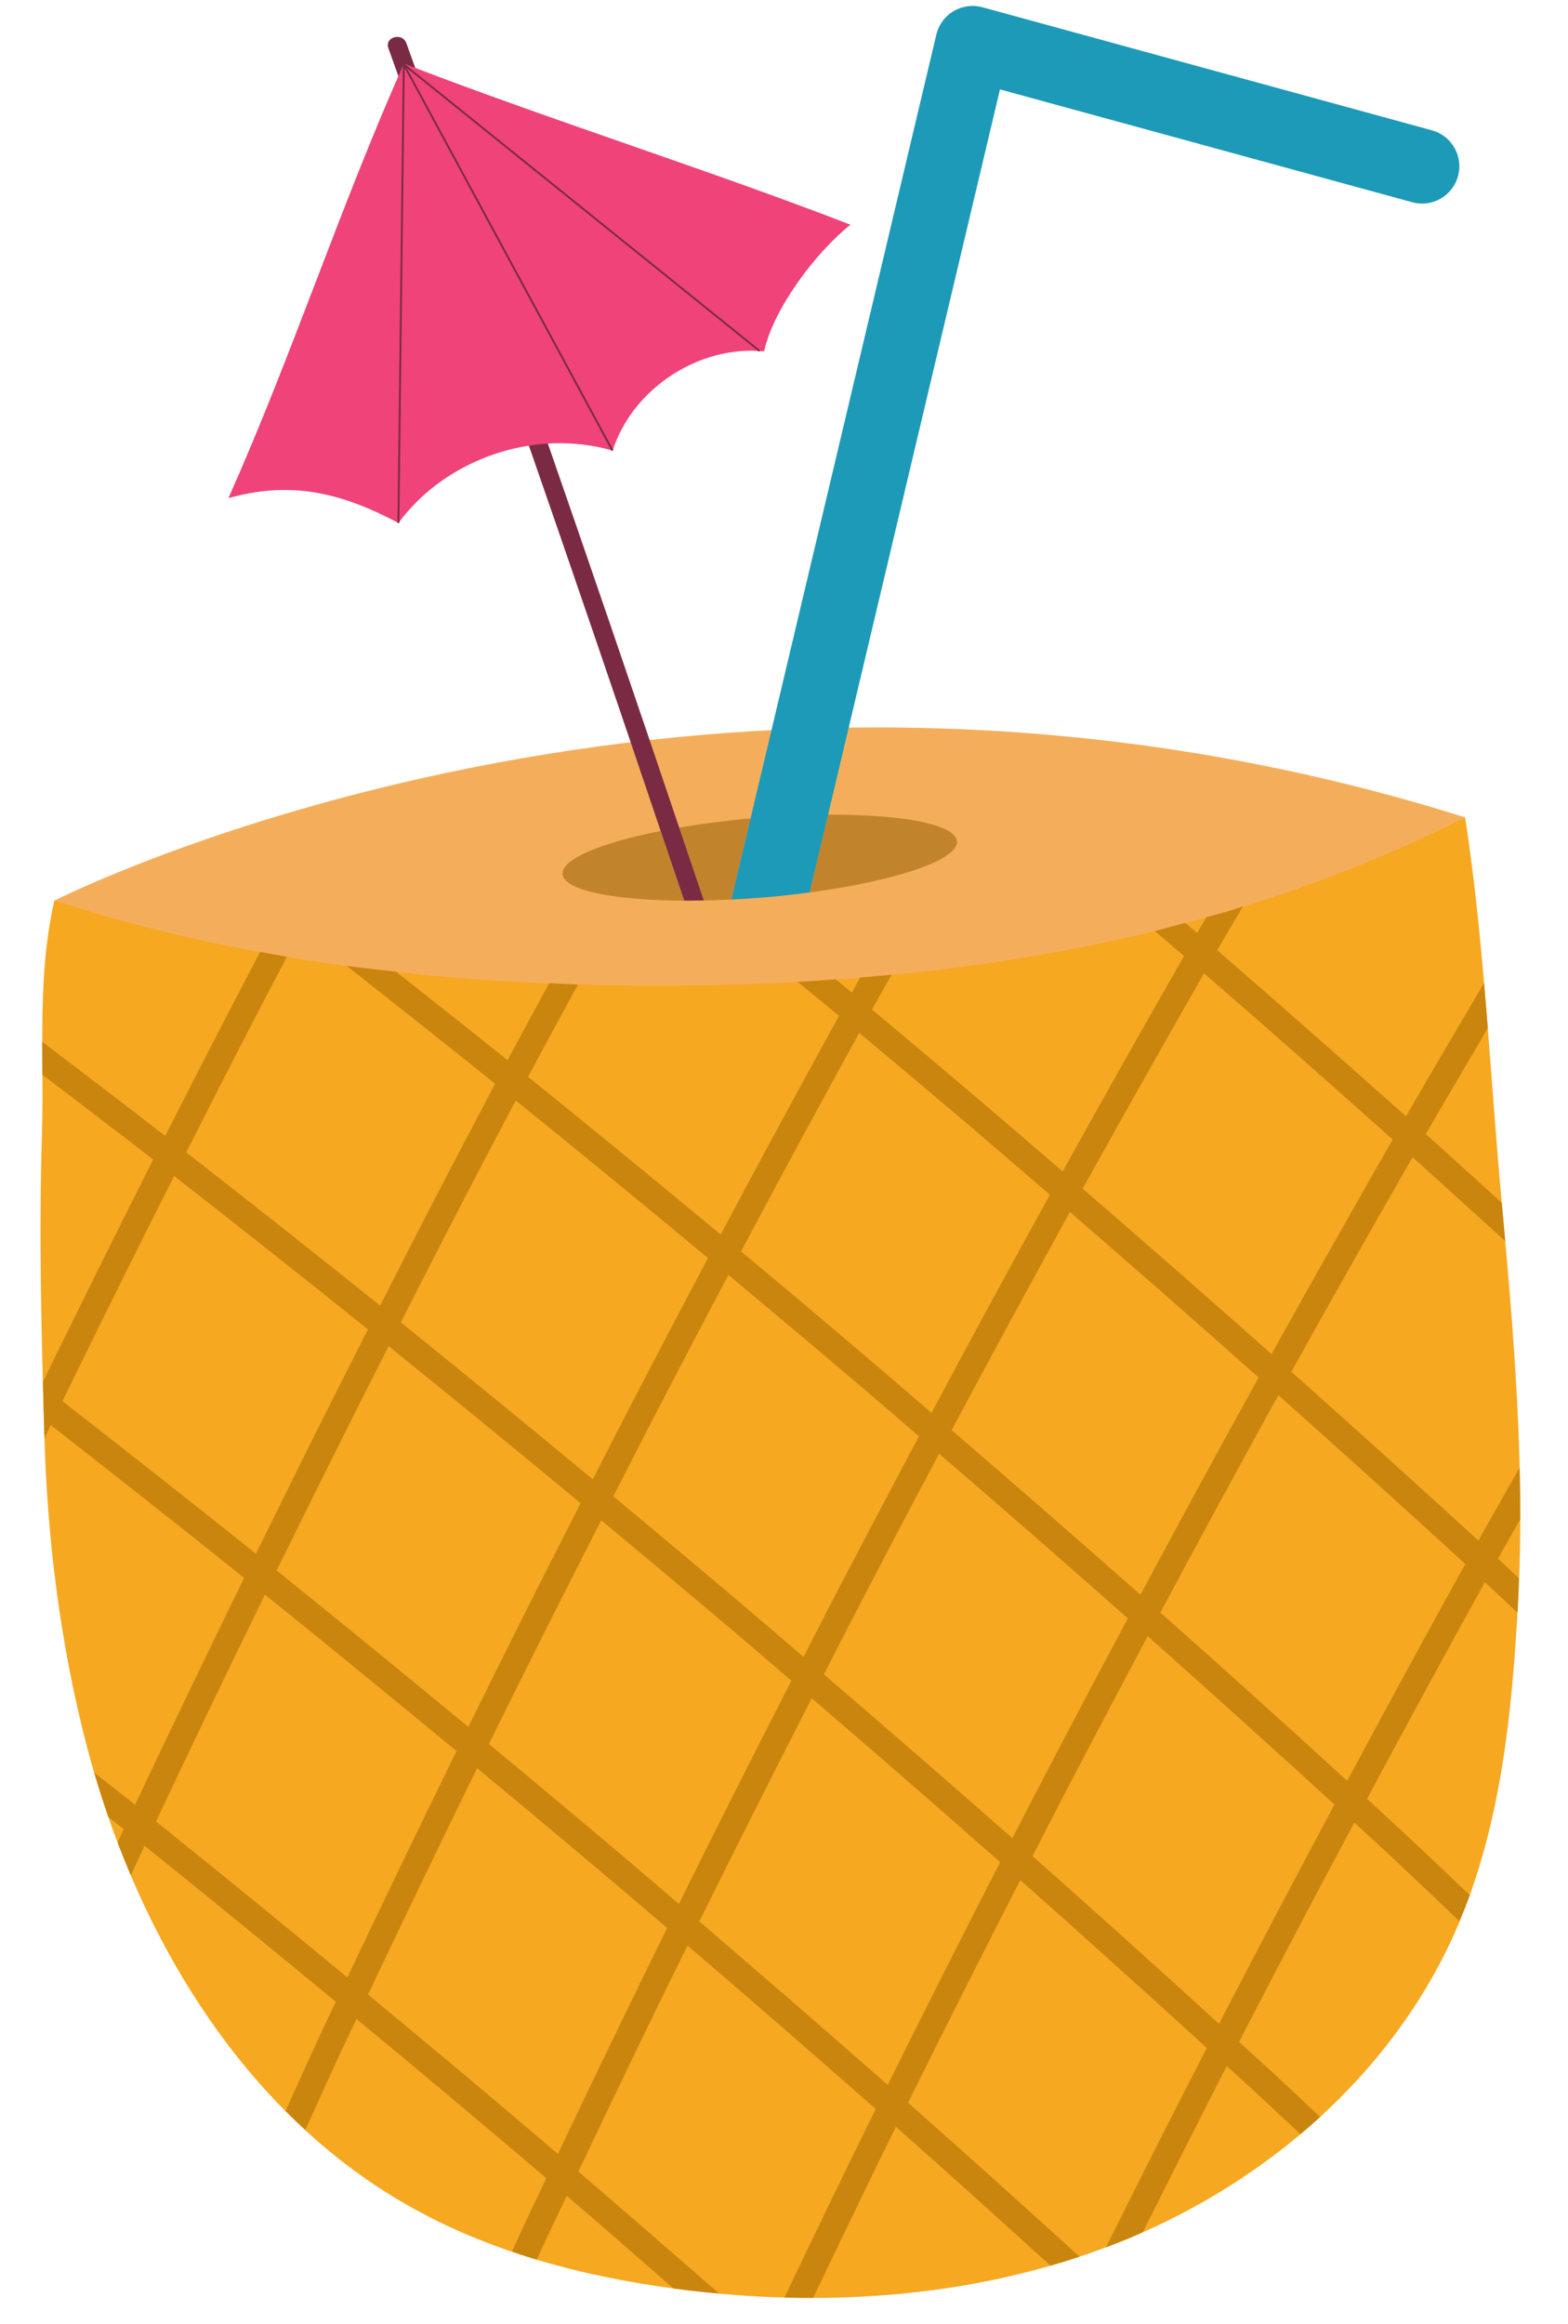 <?xml version="1.0" encoding="UTF-8"?>
<svg width="27px" height="40px" viewBox="0 0 27 40" version="1.1" xmlns="http://www.w3.org/2000/svg" xmlns:xlink="http://www.w3.org/1999/xlink">
    <!-- Generator: Sketch 53.1 (72631) - https://sketchapp.com -->
    <title>Group 39</title>
    <desc>Created with Sketch.</desc>
    <g id="Page-1" stroke="none" stroke-width="1" fill="none" fill-rule="evenodd">
        <g id="Group-39" transform="translate(0.698, 0.102)">
            <path d="M0.238,15.401 C0.238,15.401 11.251,9.784 24.531,13.968 C18.495,17.182 7.316,18.13 0.238,15.401" id="Fill-772" fill="#F4AE5B"></path>
            <path d="M25.443,27.456 C25.564,25.179 25.371,22.878 25.162,20.612 C24.959,18.408 24.866,16.154 24.531,13.968 C23.227,14.628 21.861,15.162 20.461,15.579 C17.291,16.524 13.93,16.864 10.636,16.864 C7.123,16.865 3.592,16.485 0.238,15.4 C-0.067,16.733 0.066,18.093 0.024,19.443 C-0.03,21.161 0.017,22.909 0.066,24.614 C0.116,26.388 0.339,28.184 0.783,29.902 C1.615,33.122 3.443,36.226 6.336,37.866 C7.742,38.664 9.337,39.083 10.94,39.295 C13.547,39.641 16.262,39.444 18.696,38.444 C21.129,37.445 23.257,35.598 24.337,33.199 C25.141,31.411 25.339,29.414 25.443,27.456" id="Fill-774" fill="#F6A821"></path>
            <path d="M22.5,30.552 C21.436,29.578 20.362,28.613 19.283,27.655 C19.952,26.403 20.629,25.156 21.315,23.913 C22.395,24.875 23.468,25.843 24.533,26.819 C23.847,28.058 23.171,29.303 22.5,30.552 M20.399,34.529 C20.363,34.597 20.329,34.666 20.294,34.735 C19.229,33.765 18.16,32.802 17.082,31.848 C17.172,31.673 17.261,31.496 17.352,31.321 C17.915,30.23 18.488,29.145 19.065,28.062 C20.144,29.021 21.216,29.987 22.281,30.96 C21.647,32.146 21.019,33.334 20.399,34.529 M16.735,31.54 C15.66,30.592 14.577,29.654 13.489,28.72 C13.632,28.443 13.772,28.163 13.916,27.886 C14.429,26.894 14.948,25.906 15.473,24.92 C16.563,25.858 17.646,26.802 18.723,27.756 C18.13,28.865 17.542,29.977 16.964,31.094 C16.887,31.242 16.812,31.392 16.735,31.54 M14.588,35.786 C13.513,34.841 12.431,33.903 11.344,32.972 C11.979,31.687 12.627,30.407 13.279,29.13 C14.367,30.064 15.45,31.003 16.524,31.952 C15.869,33.226 15.224,34.503 14.588,35.786 M10.992,32.671 C10.83,32.532 10.67,32.392 10.508,32.255 C9.584,31.469 8.654,30.691 7.721,29.917 C8.355,28.629 9.002,27.346 9.654,26.066 C10.539,26.802 11.422,27.541 12.299,28.287 C12.51,28.467 12.719,28.649 12.929,28.829 C12.275,30.105 11.628,31.385 10.992,32.671 M8.908,36.975 C8.814,36.895 8.722,36.814 8.628,36.735 C7.639,35.892 6.641,35.059 5.64,34.231 C6.257,32.927 6.882,31.628 7.518,30.334 C8.489,31.139 9.457,31.949 10.419,32.767 C10.543,32.872 10.665,32.979 10.789,33.085 C10.152,34.377 9.527,35.674 8.908,36.975 M5.283,33.936 C4.19,33.034 3.094,32.137 1.988,31.251 C2.604,29.944 3.229,28.643 3.864,27.346 C4.97,28.236 6.068,29.135 7.163,30.04 C6.527,31.335 5.901,32.634 5.283,33.936 M0.377,24.016 C1.01,22.72 1.649,21.427 2.301,20.14 C3.418,21.013 4.531,21.892 5.637,22.781 C4.985,24.063 4.343,25.351 3.709,26.643 C2.604,25.759 1.493,24.885 0.377,24.016 M5.994,23.07 C7.103,23.963 8.204,24.865 9.3,25.773 C8.646,27.052 8.001,28.335 7.366,29.624 C6.271,28.719 5.173,27.821 4.066,26.931 C4.7,25.64 5.343,24.353 5.994,23.07 M7.044,21.017 C7.42,20.289 7.801,19.565 8.183,18.841 C9.292,19.737 10.396,20.641 11.493,21.553 C11.022,22.441 10.555,23.332 10.092,24.225 C9.896,24.603 9.704,24.983 9.51,25.362 C8.414,24.454 7.312,23.553 6.204,22.66 C6.483,22.112 6.762,21.563 7.044,21.017 M11.845,21.844 C12.626,22.494 13.403,23.149 14.178,23.807 C14.495,24.077 14.81,24.35 15.126,24.621 C14.588,25.632 14.054,26.643 13.527,27.659 C13.396,27.912 13.269,28.166 13.139,28.42 C12.888,28.205 12.639,27.989 12.387,27.775 C11.551,27.063 10.709,26.358 9.864,25.655 C10.069,25.254 10.273,24.852 10.479,24.451 C10.931,23.58 11.386,22.71 11.845,21.844 M14.098,17.677 C14.753,18.224 15.406,18.774 16.058,19.327 C16.5,19.704 16.939,20.084 17.38,20.464 C16.691,21.71 16.013,22.962 15.342,24.218 C14.983,23.91 14.626,23.601 14.267,23.295 C13.535,22.672 12.8,22.053 12.062,21.438 C12.731,20.179 13.41,18.926 14.098,17.677 M17.726,20.76 C18.815,21.702 19.898,22.652 20.975,23.609 C20.287,24.85 19.61,26.098 18.94,27.349 C17.863,26.397 16.778,25.453 15.689,24.515 C16.359,23.259 17.037,22.008 17.726,20.76 M20.035,16.651 C21.126,17.596 22.207,18.552 23.284,19.513 C22.581,20.739 21.884,21.97 21.197,23.206 C20.12,22.25 19.036,21.301 17.945,20.359 C18.633,19.118 19.331,17.883 20.035,16.651 M25.096,26.727 C25.222,26.501 25.352,26.278 25.479,26.052 C25.479,25.756 25.476,25.459 25.468,25.163 C25.232,25.581 24.992,25.997 24.759,26.417 C23.693,25.439 22.618,24.472 21.538,23.51 C22.225,22.274 22.922,21.044 23.625,19.817 C24.159,20.296 24.689,20.78 25.221,21.261 C25.202,21.045 25.183,20.828 25.162,20.613 C25.162,20.609 25.162,20.606 25.161,20.602 C24.725,20.208 24.292,19.811 23.854,19.419 C24.205,18.808 24.565,18.204 24.921,17.596 C24.9,17.337 24.879,17.078 24.856,16.819 C24.407,17.584 23.954,18.346 23.513,19.114 C22.435,18.155 21.354,17.2 20.263,16.255 C20.407,16.003 20.558,15.753 20.703,15.501 C20.622,15.526 20.542,15.555 20.461,15.579 C20.334,15.617 20.204,15.648 20.076,15.684 C20.023,15.776 19.97,15.867 19.917,15.959 C19.85,15.9 19.78,15.842 19.713,15.783 C19.538,15.83 19.364,15.88 19.188,15.923 C19.355,16.067 19.523,16.21 19.69,16.354 C18.985,17.586 18.287,18.821 17.6,20.063 C17.115,19.646 16.633,19.229 16.146,18.815 C15.539,18.299 14.929,17.786 14.317,17.275 C14.429,17.074 14.543,16.876 14.654,16.676 C14.475,16.693 14.295,16.71 14.114,16.724 C14.066,16.81 14.018,16.896 13.97,16.982 C13.878,16.906 13.784,16.831 13.692,16.755 C13.475,16.77 13.256,16.788 13.037,16.8 C13.273,16.995 13.514,17.187 13.749,17.384 C13.062,18.634 12.381,19.888 11.711,21.148 C10.612,20.235 9.507,19.331 8.396,18.434 C8.678,17.901 8.968,17.374 9.254,16.844 C9.089,16.839 8.924,16.829 8.758,16.822 C8.521,17.264 8.277,17.704 8.042,18.147 C7.405,17.635 6.763,17.131 6.122,16.624 C5.839,16.593 5.556,16.562 5.272,16.524 C6.127,17.197 6.981,17.871 7.828,18.553 C7.436,19.298 7.043,20.043 6.656,20.79 C6.384,21.316 6.116,21.844 5.847,22.371 C4.74,21.484 3.627,20.605 2.509,19.733 C2.873,19.015 3.238,18.297 3.608,17.582 C3.818,17.176 4.031,16.771 4.244,16.366 C4.09,16.341 3.937,16.312 3.782,16.283 C3.595,16.64 3.406,16.997 3.221,17.355 C2.859,18.052 2.503,18.752 2.147,19.451 C1.446,18.906 0.736,18.37 0.03,17.831 C0.03,18.019 0.031,18.208 0.032,18.397 C0.668,18.884 1.308,19.366 1.939,19.858 C1.297,21.129 0.666,22.405 0.041,23.684 C0.05,23.995 0.058,24.306 0.066,24.615 C0.066,24.627 0.067,24.64 0.067,24.653 L0.176,24.428 C1.291,25.299 2.402,26.174 3.506,27.058 C2.872,28.356 2.244,29.657 1.628,30.964 C1.395,30.777 1.158,30.595 0.925,30.409 C1,30.667 1.081,30.923 1.169,31.177 C1.256,31.246 1.345,31.314 1.432,31.384 C1.396,31.459 1.362,31.535 1.327,31.612 C1.399,31.802 1.477,31.991 1.556,32.179 C1.635,32.01 1.711,31.838 1.79,31.669 C2.896,32.556 3.991,33.453 5.084,34.355 C5.055,34.416 5.025,34.477 4.997,34.538 C4.732,35.099 4.475,35.666 4.22,36.234 C4.33,36.345 4.444,36.454 4.56,36.56 C4.789,36.051 5.02,35.543 5.256,35.038 C5.317,34.908 5.38,34.78 5.44,34.65 C6.479,35.51 7.513,36.374 8.539,37.247 C8.597,37.295 8.652,37.344 8.709,37.393 C8.617,37.586 8.524,37.779 8.433,37.972 C8.326,38.199 8.223,38.427 8.118,38.655 C8.26,38.703 8.401,38.751 8.545,38.794 C8.594,38.687 8.642,38.579 8.692,38.473 C8.813,38.213 8.938,37.955 9.062,37.696 C9.678,38.222 10.287,38.757 10.898,39.289 C10.913,39.291 10.927,39.294 10.94,39.295 C11.187,39.328 11.436,39.354 11.685,39.377 C10.879,38.675 10.073,37.972 9.261,37.277 C9.878,35.976 10.503,34.678 11.14,33.386 C12.227,34.317 13.308,35.255 14.381,36.201 C13.849,37.278 13.328,38.362 12.809,39.445 C12.974,39.449 13.139,39.452 13.304,39.452 C13.775,38.469 14.246,37.485 14.729,36.507 C15.623,37.297 16.507,38.096 17.391,38.897 C17.559,38.848 17.726,38.797 17.891,38.741 C16.911,37.853 15.929,36.967 14.938,36.092 C15.573,34.81 16.218,33.533 16.871,32.26 C17.948,33.216 19.018,34.179 20.082,35.149 C19.495,36.288 18.918,37.433 18.346,38.58 C18.463,38.536 18.58,38.492 18.696,38.445 C18.792,38.406 18.886,38.363 18.981,38.321 C19.46,37.366 19.938,36.411 20.426,35.462 C20.568,35.592 20.713,35.721 20.855,35.851 C21.137,36.11 21.416,36.372 21.694,36.634 C21.81,36.537 21.923,36.439 22.034,36.338 C21.748,36.068 21.462,35.799 21.173,35.533 C20.995,35.371 20.815,35.21 20.638,35.047 C20.688,34.95 20.737,34.852 20.787,34.755 C21.391,33.589 22.004,32.428 22.622,31.27 C22.659,31.304 22.697,31.338 22.734,31.371 C23.306,31.895 23.869,32.429 24.431,32.967 C24.492,32.819 24.557,32.671 24.611,32.52 C24.095,32.026 23.576,31.535 23.052,31.054 C22.982,30.989 22.911,30.926 22.841,30.862 C23.51,29.614 24.185,28.369 24.871,27.131 C25.059,27.305 25.244,27.482 25.432,27.657 C25.436,27.59 25.44,27.523 25.443,27.456 C25.45,27.326 25.453,27.196 25.458,27.066 C25.337,26.953 25.218,26.839 25.096,26.727" id="Fill-776" fill="#CA850E"></path>
            <path d="M15.78,14.379 C15.756,14.088 14.836,13.915 13.56,13.921 L13.244,15.259 C14.724,15.063 15.806,14.701 15.78,14.379" id="Fill-778" fill="#C1842D"></path>
            <path d="M8.989,14.944 C9.012,15.225 9.874,15.396 11.084,15.402 C10.95,15.001 10.812,14.602 10.677,14.202 C9.65,14.405 8.968,14.687 8.989,14.944" id="Fill-780" fill="#C1842D"></path>
            <path d="M10.997,14.143 C11.138,14.561 11.281,14.979 11.422,15.398 C11.575,15.395 11.732,15.39 11.894,15.382 L12.226,13.985 C11.789,14.024 11.375,14.079 10.997,14.143" id="Fill-782" fill="#C1842D"></path>
            <path d="M23.958,2.141 L16.219,0.023 C16.051,-0.023 15.871,0.001 15.722,0.09 C15.572,0.179 15.465,0.325 15.425,0.494 L12.226,13.986 L11.895,15.382 C12.073,15.373 12.255,15.362 12.441,15.347 C12.719,15.324 12.986,15.294 13.244,15.26 L13.561,13.921 L16.521,1.437 L23.619,3.379 C23.961,3.474 24.314,3.272 24.408,2.93 C24.502,2.588 24.301,2.235 23.958,2.141" id="Fill-784" fill="#1D9AB8"></path>
            <path d="M10.997,14.143 C9.476,9.627 7.913,5.126 6.3,0.643 C6.23,0.449 5.92,0.533 5.99,0.728 C7.601,5.203 9.16,9.695 10.678,14.201 C10.812,14.601 10.95,15 11.084,15.401 C11.193,15.401 11.307,15.4 11.422,15.398 C11.281,14.979 11.138,14.561 10.997,14.143" id="Fill-786" fill="#7A2B43"></path>
            <path d="M6.257,0.992 C5.137,3.512 4.356,5.952 3.236,8.472 C4.316,8.17 5.171,8.376 6.163,8.9 C6.983,7.787 8.525,7.266 9.851,7.655 C10.195,6.585 11.341,5.834 12.459,5.946 C12.623,5.202 13.352,4.241 13.946,3.766 C11.504,2.82 8.699,1.938 6.257,0.992" id="Fill-788" fill="#EF4379"></path>
            <polygon id="Fill-790" fill="#7A2B43" points="6.178 8.9 6.146 8.9 6.24 0.946 9.864 7.647 9.835 7.662 6.271 1.07"></polygon>
            <polygon id="Fill-792" fill="#7A2B43" points="12.373 5.953 6.246 1.02 6.267 0.995 12.393 5.928"></polygon>
        </g>
    </g>
</svg>